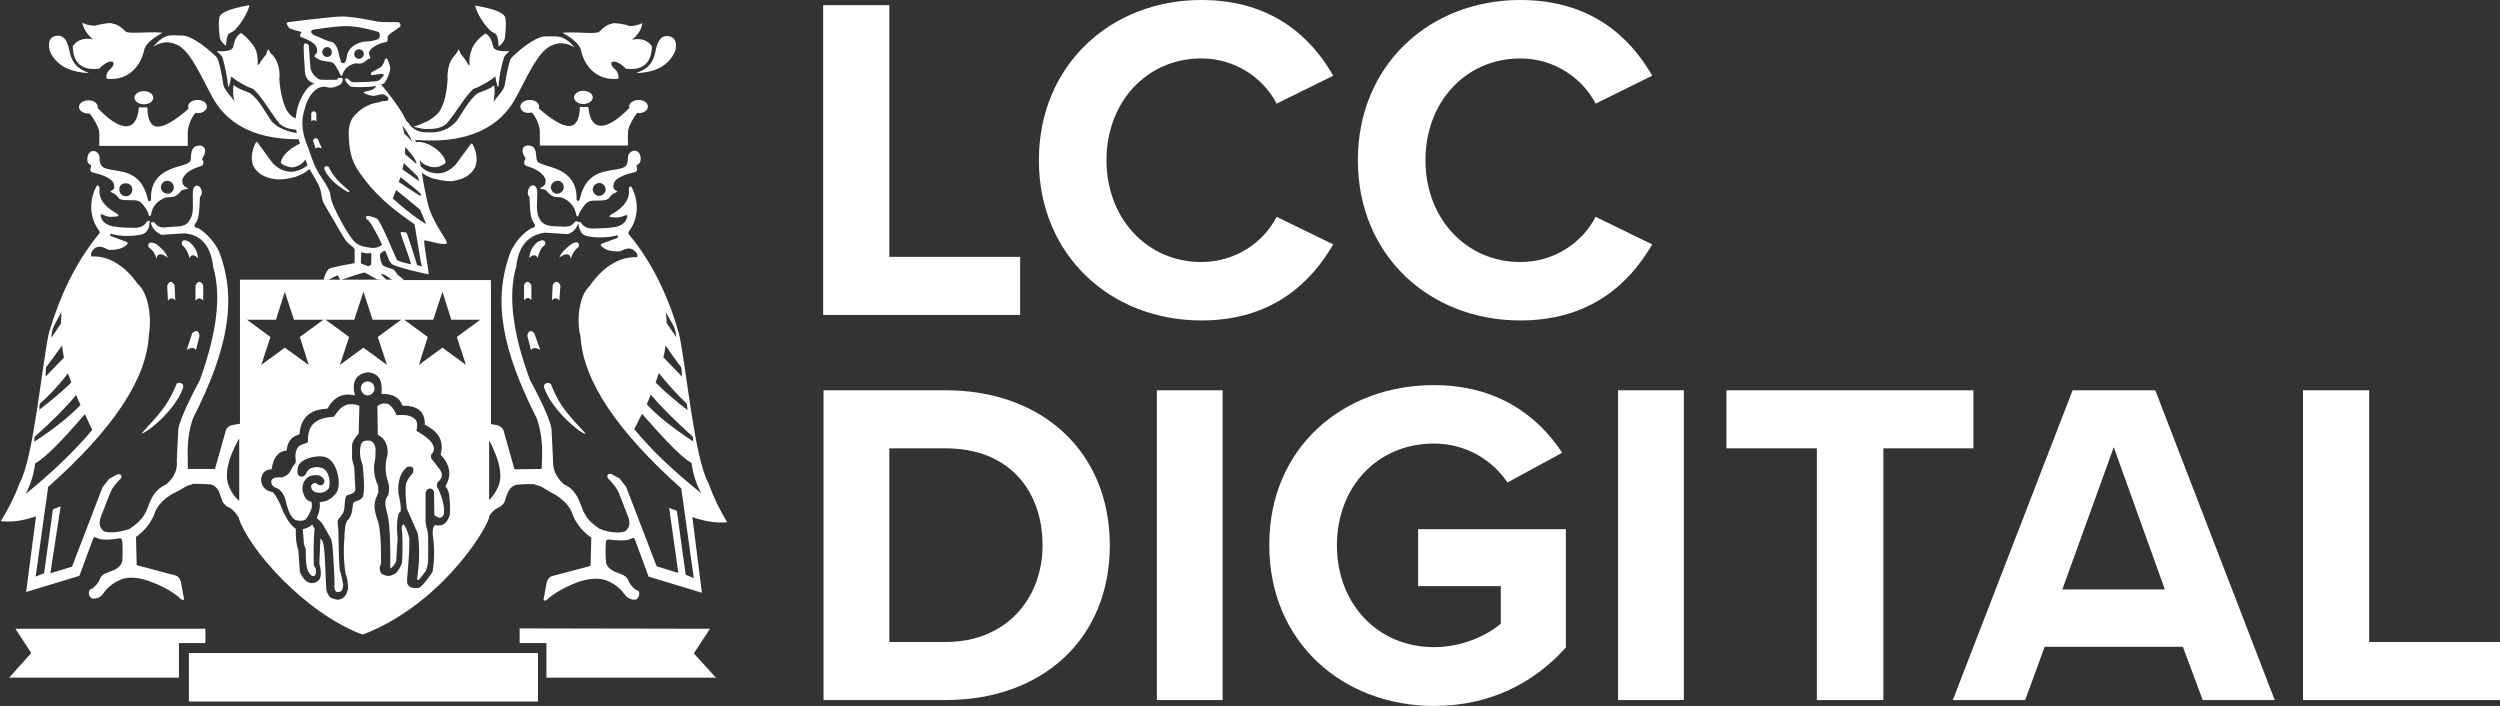 <?xml version="1.0" encoding="utf-8"?>
<!-- Generator: Adobe Illustrator 21.0.2, SVG Export Plug-In . SVG Version: 6.00 Build 0)  -->
<svg version="1.1" id="Layer_1" xmlns="http://www.w3.org/2000/svg" xmlns:xlink="http://www.w3.org/1999/xlink" x="0px" y="0px"
	 viewBox="0 0 680.3 192.1" style="enable-background:new 0 0 680.3 192.1;" xml:space="preserve">
<rect x="0" y="0" width="680.3" height="192.1" fill="#333333" stroke="none"/>
<style type="text/css">
	.st0{fill:#FFFFFF;}
</style>
<g>
	<g>
		<path class="st0" d="M224.1,1.4H242v68.5h35.6v15.8h-53.6V1.4z"/>
		<path class="st0" d="M282.7,43.6c0-25.9,19.6-43.6,44.2-43.6c19.2,0,29.9,10.1,35.9,20.6l-15.4,7.6c-3.5-6.8-11.1-12.3-20.5-12.3
			c-14.7,0-25.8,11.7-25.8,27.7c0,15.9,11.1,27.7,25.8,27.7c9.3,0,16.9-5.3,20.5-12.3l15.4,7.5c-6.1,10.5-16.7,20.7-35.9,20.7
			C302.3,87.2,282.7,69.5,282.7,43.6z"/>
		<path class="st0" d="M369.5,43.6C369.5,17.7,389,0,413.7,0c19.2,0,29.9,10.1,35.9,20.6l-15.4,7.6c-3.5-6.8-11.1-12.3-20.5-12.3
			c-14.7,0-25.8,11.7-25.8,27.7c0,15.9,11.1,27.7,25.8,27.7c9.3,0,16.9-5.3,20.5-12.3l15.4,7.5c-6.1,10.5-16.7,20.7-35.9,20.7
			C389,87.2,369.5,69.5,369.5,43.6z"/>
		<path class="st0" d="M224.1,106.2h33.2c26.4,0,44.7,16.8,44.7,42.2c0,25.4-18.3,42.1-44.7,42.1h-33.2V106.2z M257.3,174.7
			c16.7,0,26.4-12,26.4-26.3c0-14.9-9.1-26.4-26.4-26.4H242v52.7H257.3z"/>
		<path class="st0" d="M314.8,106.2h17.9v84.3h-17.9V106.2z"/>
		<path class="st0" d="M390.2,104.8c17.4,0,28.4,8.5,34.9,18.4l-14.9,8.1c-3.9-5.9-11.1-10.6-20-10.6c-15.3,0-26.4,11.7-26.4,27.7
			c0,15.9,11.1,27.7,26.4,27.7c7.7,0,14.5-3.2,18.2-6.4v-10.2h-22.5V144h40.2v32.2c-8.6,9.6-20.6,15.9-35.9,15.9
			c-24.6,0-44.8-17.2-44.8-43.7C345.3,121.8,365.5,104.8,390.2,104.8z"/>
		<path class="st0" d="M440.3,106.2h17.9v84.3h-17.9V106.2z"/>
		<path class="st0" d="M494.4,122h-24.6v-15.8H537V122h-24.5v68.5h-18.1V122z"/>
		<path class="st0" d="M594,176h-37.6l-5.3,14.5h-19.7l32.6-84.3h22.5l32.5,84.3h-19.6L594,176z M561.2,160.4h27.9l-13.9-38.7
			L561.2,160.4z"/>
		<path class="st0" d="M626.8,106.2h17.9v68.5h35.6v15.8h-53.6V106.2z"/>
	</g>
	<path class="st0" d="M193.2,171.1l-4.4,6.7l6,6.6h-46.1v-9.4h-7.3v-4L193.2,171.1L193.2,171.1z M51.4,177.7h95v13.2h-95V177.7z
		 M4.2,171.1h51.7v3.9h-7.2v9.4H2.5l6-6.7L4.2,171.1z M51.2,29c0-1,1.1-1.8,2.6-1.8c1.4,0,2.5,0.8,2.5,1.8c0,1-1.1,1.8-2.5,1.8
		l-0.6-0.1c-1.9,2.2-2.1,5-2.1,5v4H27c0,0,0.1-2.8,0-3.8c-0.1-1.2-1.6-3.9-2.6-5h-0.3c-1.5,0-2.6-0.8-2.6-1.8c0-1,1.1-1.8,2.6-1.8
		c1.4,0,2.5,0.8,2.5,1.8l0,0.3c5.9,6.3,10.6,7,11.2-0.2h2.3c0.1,7,3.7,6.9,11.2,0.4C51.2,29.4,51.2,29.2,51.2,29z M36.6,26.6
		c0-1,1.1-1.8,2.5-1.8c1.5,0,2.6,0.8,2.6,1.8c0,1-1.1,1.8-2.6,1.8C37.7,28.3,36.6,27.6,36.6,26.6z M27.1,42.8c0,0.2-0.2,2.2,1.3,2.9
		c3.5,1.4,9.9-0.3,11.9,8.8c0.1,0.3,0.6,0.4,0.8-0.1c-0.3-5.3,2.8-7.9,7.8-9.2c1.4-0.4,2.7-0.8,3-1.6c0.2-0.9-0.4-4,2.5-4
		c0.4,0,1.3,0.3,1.4,1.2c0.2,1.6-1.1,2.1-0.7,2.7c0.5,0.6,0.1,1.3,0.1,1.3c-0.4,0.6-0.7,0.3-2.4,1.1c-1.9,0.8-2.8,2-3.1,2.7
		c-0.2,0.6-0.1,0.5,0,1.3c0.1,0.9,1.9,1.4,1.4,1.5c-0.5,0.1-1.5,0.2-1.8,0.5c-0.3,0.4-1.2,1.6-2.5,1.7c-1.3,0.2-1.3-0.1-2.3,0.4
		c-2.6,1.2-3.1,3.1-3.3,3.9c-0.1,0.8-0.3,1-0.6,0.8c-0.3-0.3-0.1-0.7-0.7-1.6c-0.7-0.9-1.3-2.5-3.2-2.6c-1.3-0.1-3.8,0.2-4.4-0.6
		c-1.1-1.6-2.2-1.4-2.2-1.8c0-0.3,1.2-0.4,1-1.4c-0.1-1.1-0.6-1.8-2.5-2.7c-1.9-0.9-3.5-0.9-3.8-1.3c-0.3-0.5-0.3-0.6-0.1-1.1
		c0.2-0.9,0.1-0.5-0.6-1.1c-0.7-0.7-0.4-3.5,1.4-3.4C26.5,41.1,27.1,42.3,27.1,42.8z M32.5,51.8c0.1,1,1,1.7,2,1.6
		c0.9-0.1,1.6-1,1.5-2c-0.1-1-0.9-1.6-2-1.5C33,49.9,32.3,50.8,32.5,51.8z M43.8,51.1c0.1,1,1,1.7,2,1.6c0.9-0.1,1.6-1,1.5-1.9
		c-0.1-1-1-1.7-2-1.6C44.4,49.3,43.7,50.2,43.8,51.1z M54.3,91.4l-1,3.9c-0.4-1-1.6-0.6-2.5-0.1l1.5-4.5
		C53.3,89.7,54.1,89.9,54.3,91.4z M49.7,105.8c-1.4,4-5.6,8.5-9.3,11.2c-3.6,2.3-0.6-0.3-0.6-0.5c4.9-5.2,6.3-7.4,8.3-12.1
		C48.9,103.7,50.4,104.5,49.7,105.8z M55.3,77.7v4.1c-0.7-0.8-1.4-0.8-2.1,0v-4.1C53.8,76.4,54.7,76.3,55.3,77.7z M51.6,65.9
		c1.8,1.6,2.1,2.9,2.3,4.4c-0.1-0.2-1.6-1.7-2.3-0.1c-0.4-1.4-0.9-2.5-1.9-3.4C49.3,66.7,49.1,64.4,51.6,65.9z M47.5,77.6l0.2,4.1
		c-0.7-0.7-1.4-0.7-2,0.1l-0.2-4C45.9,76.5,46.8,76.3,47.5,77.6z M42.5,66.4c1.9,1.5,2.6,2.3,3.2,3.8c-0.1-0.2-2.8-2.3-3.1,0.2
		c-0.4-1.4-1-2.3-2-3C40.2,67.4,39.9,65.1,42.5,66.4z M141.6,29c0-1,1.1-1.8,2.6-1.8c1.4,0,2.5,0.8,2.5,1.8c0,0.2,0,0.3-0.1,0.5
		c7.4,6.4,11,6.5,11.2-0.4h2.3c0.6,7.2,5.3,6.4,11.2,0.2l-0.1-0.3c0-1,1.2-1.8,2.6-1.8c1.4,0,2.5,0.8,2.5,1.8c0,1-1.1,1.8-2.5,1.8
		l-0.4-0.1c-0.9,1.1-2.5,3.8-2.5,5.1c-0.1,1,0,3.8,0,3.8h-24v-4c0,0-0.2-2.8-2.2-5l-0.6,0.1C142.7,30.9,141.6,30,141.6,29z
		 M156.2,26.5c0-0.9,1.1-1.8,2.5-1.8c1.4,0,2.6,0.8,2.6,1.8c0,1-1.2,1.8-2.6,1.8C157.4,28.3,156.2,27.5,156.2,26.5z M170.9,42.8
		c-0.1-0.5,0.5-1.7,1.7-1.8c1.8-0.1,2.1,2.7,1.4,3.4c-0.7,0.7-0.9,0.3-0.7,1.1c0.1,0.5,0.1,0.6-0.1,1.1c-0.2,0.4-2,0.4-3.8,1.3
		c-1.9,0.8-2.4,1.6-2.5,2.7c-0.1,1.2,1.1,1.2,1,1.5c0,0.4-1.1,0.2-2.2,1.8c-0.6,0.9-3.2,0.6-4.4,0.7c-1.9,0.1-2.5,1.7-3.2,2.6
		c-0.7,0.9-0.4,1.3-0.8,1.6c-0.3,0.2-0.4,0.1-0.6-0.8c-0.2-0.8-0.7-2.7-3.2-4c-0.9-0.4-1-0.3-2.3-0.4c-1.3-0.2-2.2-1.3-2.5-1.7
		c-0.3-0.4-1.2-0.4-1.7-0.6c-0.5-0.1,1.3-0.5,1.4-1.5c0.1-0.8,0.2-0.6-0.1-1.3c-0.3-0.7-1.1-1.7-3-2.6c-1.8-0.8-2-0.5-2.5-1.1
		c-0.1-0.1-0.4-0.7,0.1-1.4c0.5-0.6-0.8-0.9-0.7-2.6c0.1-1,1-1.2,1.4-1.2c2.8-0.1,2.1,3.1,2.5,4c0.2,0.8,1.6,1.1,3,1.6
		c4.9,1.3,8,3.8,7.8,9.2c0.3,0.4,0.6,0.3,0.8,0c2-9.1,8.5-7.4,11.9-8.8C171.1,45.1,170.8,43,170.9,42.8z M153.4,51.1
		c0.1-0.9-0.5-1.8-1.5-1.9c-0.9-0.1-1.8,0.6-2,1.5c-0.1,1,0.6,1.9,1.5,2C152.4,52.8,153.3,52.1,153.4,51.1z M164.8,51.8
		c0.1-1-0.6-1.9-1.5-2c-1-0.1-1.8,0.6-2,1.5c-0.1,1,0.6,1.8,1.5,2C163.8,53.4,164.6,52.7,164.8,51.8z M143.5,91.4
		c0.2-1.5,1.1-1.7,1.9-0.7l1.6,4.5c-0.8-0.4-2-0.9-2.5,0.1L143.5,91.4z M148.2,105.8c-0.7-1.3,0.8-2.1,1.7-1.3
		c1.9,4.7,3.3,6.9,8.2,12.1c0.1,0.2,3,2.9-0.6,0.5C153.8,114.3,149.6,109.8,148.2,105.8z M142.6,77.6c0.6-1.3,1.4-1.2,2,0.1v4
		c-0.6-0.8-1.3-0.8-2,0V77.6z M146.2,65.9c2.5-1.5,2.4,0.8,1.9,0.9c-1,0.8-1.4,1.9-1.8,3.4c-0.7-1.6-2.2-0.1-2.3,0
		C144.2,68.8,144.5,67.4,146.2,65.9z M150.4,77.6c0.7-1.3,1.6-1.1,2.1,0.1l-0.3,4.1c-0.6-0.8-1.3-0.8-2-0.1L150.4,77.6z M155.5,66.4
		c2.5-1.4,2.2,0.9,1.8,0.9c-1,0.8-1.5,1.7-2,3.1c-0.3-2.5-3-0.4-3.1-0.3C152.8,68.7,153.6,67.9,155.5,66.4z M129.3,1.5
		c7,1.2,7.7,2.5,8.1,3c0.4,1.4,0.3,2.9,0,5.8c0,0.9-1.7,2.5-1.7,2.3c-0.3-4.2-0.8-3-2.3-4.3C131.3,6.2,129.7,3.4,129.3,1.5z
		 M182.6,10c2.1,0.9,1.2,4.1,0.9,4.4c-1.6,3.2-4.7,5.3-10.4,5.5c1.7-0.8,4.2-1.3,5.2-5.6C178.9,10.9,180.1,9.2,182.6,10z M67.9,1.4
		c-0.4,1.8-2,4.7-4,6.8c-1.6,1.3-2.1,0.1-2.4,4.2c0,0.2-1.7-1.3-1.7-2.3c-0.3-2.8-0.4-4.4,0-5.7C60.2,3.9,60.9,2.6,67.9,1.4z
		 M14.7,9.9c2.5-0.8,3.7,1,4.3,4.4c1,4.2,3.5,4.7,5.2,5.6c-5.6-0.3-8.8-2.3-10.4-5.5C13.5,13.8,12.5,10.8,14.7,9.9z M132.1,9.1
		c1.1,0.6,1.7,1.7,2.1,3.6c0.2,0.9,1.6,1.4,4.4,1.2c-0.6,0.7-1.2,1.1-1.4,1.6c-0.8,2.4-1.3,5.1-1.6,8.2c-0.4,0.1-0.8-2.9-0.8-2.9
		c-1.3,1.1-2.9,2-4.7,2.9l-1.3,0.5c-2.3,2.1-4.3,5.9-7.3,9.5c-1.7,1.4-3.7,1.4-5.7,1.4c-0.4,0.1-3.3-0.6-3.3-0.6
		c0.1,0.1,3.8-1.5,3.8-1.5c0.9-0.6,2.4-1.3,3.5-3c1.1-2,1.8-4.7,2-8.5c0,0-0.4-4.2,2.1-6.6c0.3-0.4,0.6-0.8,0.9-1.5
		c0.4,0.6,0.4,0.9,0.6,1.3c0.8,1,1.3,1.5,1.9,2.7c0.1,0.2,0.3,0.2,0.5,0.5c-0.1-1.5-0.1-2.8,0.4-3.9C128.7,11.8,131,9.8,132.1,9.1z
		 M172,10.8c2.5-0.5,4.3,0.2,5.4,1.8c-0.1,1.1,0.1,7-7.1,6.1c-1.2-1.3-2.8-2.2-3.7-1.9c-0.6,0.7,0,1.4,1.1,2.4
		c0.7,0.9,0.6,1.6,0.6,2.2c-5,0.7-9.2-2.5-10.3-8.1c-0.7-1.8-2.8-3.1-4.9-4.4c4.4-0.3,9.2,0.5,10-0.3c1.6-1.6,2.3-1.9,3.8-2.3
		c0.6,0,3.2,0.2,4.4,0.8c1.2,0,2.5-0.3,3.5-0.8C174.6,7.9,173.7,9.4,172,10.8z M25.3,10.7c-1.7-1.4-2.6-3-2.9-4.5
		C23.4,6.7,24.7,7,25.9,7c1.2-0.4,3.7-0.8,4.3-0.7c1.5,0.3,2.4,0.7,3.9,2.2c0.9,0.9,5.7,0,10.1,0.4c-2.2,1.3-4.2,2.6-4.9,4.4
		c-1.1,5.6-5.3,8.8-10.3,8.1c-0.1-0.6-0.1-1.3,0.6-2.2c1.1-1,1.6-1.7,1.1-2.4c-1-0.3-2.5,0.6-3.7,1.9c-7.3,0.9-7.1-5-7.2-6.1
		C20.9,10.9,22.8,10.2,25.3,10.7z M88.3,46.1c-0.3-0.8,0.5-1.1,1.1-0.7c1.3,2.5,2.3,3.7,5.6,6.5c0.1,0.1,0.1,0.6-0.4,0.3
		C92,50.8,89.2,48.4,88.3,46.1z M85.2,38.3c0.2-0.8,0.8-0.9,1.3-0.4l1.1,2.5c-0.6-0.3-1.4-0.5-1.7,0.1L85.2,38.3z M84.7,30.8
		c0.4-0.7,1-0.7,1.4,0.1V33c-0.5-0.4-0.9-0.4-1.4,0V30.8z M98.2,105.7c0-1.1,0.8-1.9,1.8-1.9c1.1,0,1.9,0.8,1.9,1.9
		c0,1-0.8,1.9-1.9,1.9C99.1,107.6,98.2,106.7,98.2,105.7z M97.6,118c-0.9,0.9-1.6,2-1.8,3.1l0,3.8l0.6,2.3l0.3,6
		c-0.2,1.4-2.2,1.3-2.5,1.8c-0.5,0.9-0.3,2.8-0.6,3.9c-0.4,1.4-1.5,2.2-1.6,2.5c-0.3,0.4,0,2,0,2c0.2,0.8,0.1,11.6,0.6,12.2
		c0.4,1.3,0.6,2.5,0.8,3.6c-0.1,1.3-0.5,1.9-1.3,1.9c-0.6,0.1-1-0.3-1.1-1.2c0.1-2.3-0.1-5.5-0.4-9.7c-0.1-1.3-0.2-2.5-0.5-3.5
		l-2.3-4.1c-0.3-0.4-0.8-1-1.6-1.6l0.6-1.7c0.2-0.8,0.3-1.7,0.2-2.7c1.6,0,3-0.7,4-1.9c2.3-1.8,1-8.3-1.6-9.9
		c-1.2-0.8-2.7-0.7-4.5-0.4c-2.1,0.6-3.7,1.3-3.9,3.2c-0.2,1.6,0.2,2.1,1.3,2.1c1.1-0.3,0.9-1.2,1.8-2c1.2-0.8,2.8-0.7,3.9-0.2
		c1.8,1.1,2,4.4,1.4,5.5c-1,1.1-2.1,1.3-3.7,0.9c-0.5-0.2-1.4-1.1-0.9-2c0.7-0.6,1.1-0.5,1.5-0.2c0.6,0.5,1.3,0.5,1.8-0.1
		c0.4-0.7,0.1-1.4-0.8-2c-0.6-0.4-1.6-0.4-2.9-0.1c-1.6,0.8-2.2,2.3-2.1,3.7c0.3,1.7,1,3.2,2.4,3.3c0.2,0.6,0.2,1.2,0.1,1.8
		c-0.5,1.4-1.1,2.4-1.7,3.1c-0.7,0.4-1.6,0.4-2.7,0.1c-1.1-0.6-2-2.3-2.6-5c-0.4-1.8-1.2-3-2.3-3.6c-1-0.3-1.6-0.8-1.7-1.7
		c0-1.2,1.2-1.4,3-1.3c1.6-0.6,2-1.1,2.8-2.8c0.1-0.1,0.7-1,0.8-1.1c0.2-0.5,0-1.1,0-1.6l0-0.8c0.4-2.8,1.9-2.5,3.1-3.1
		c0.1-0.1,0.3-0.2,0.3-0.5c-0.1-4.4,2.1-6.3,7.1-6.6c1.8-3,3.7-4.1,6.9-3L97.6,118L97.6,118z M82.4,144c1-0.2,1.9-0.6,2.6-1.3
		c0.1,0.4,0.3,0.8,0.6,1c-0.3,3.2-0.3,6.6-0.2,10.2l0.5,0.7c0.1,1.3,0.1,1.5-0.2,2c-0.4,0.3-0.9,0.1-1.1-0.1
		c-0.7-0.8-0.9-1.3-1.1-2.1c-0.3-1.4-0.3-3.2-0.3-5.2c-0.2-0.2-0.4-0.7-0.5-1.3L82.4,144z M102.7,110.5c0.8-0.7,1.9-0.9,3.1-0.5
		c1,0.8,1.6,1.7,2.1,3c2.7-0.3,4.5,0.2,5.4,1.5c0.3,0.8,0.3,1.7,0,2.7c2.2,1.3,3.6,2.4,4.2,3.3c0.8,1.2,0.8,2.3-0.1,3.1
		c-0.2,0.6-0.2,0.9,0,1.2l2.1,2.7c1.1,1.4,1,2.6-0.4,3.7c-0.3,0.8-0.3,1.3,0.1,1.7c1.3,2.8,1.8,5.1,1.6,7c-0.5,1.2-1.3,1.3-2.6,0.3
		l-0.1-6.4c-0.6-1.5-2.3-0.9-2.3,0.6v7.4c0,1,0.4,2.1,0.6,3c0.2,0.6,0.1,7.8,0.1,7.8c-0.1,1.3-0.4,2.4-0.8,3l-1.7,2.2
		c-0.3,0.1-0.4,0-0.5-0.3c0.7-4.7,0.7-8.8,0.2-12.3l-3-6.8c-0.3-2.7-0.5-5-0.2-6.9c0.6-1.3,1.3-2.2,1.8-2.7c0.5-1.5,0-2-1.4-1.8
		c-1.9,1.4-2.7,3.8-2.5,7.2c0.6,2.5,0.8,4.2,0.6,5c-0.4,0.3-0.6,0.7-0.7,1.3c-0.4,2-0.3,3.9-0.1,5.9l-0.4,6.4
		c-0.5,0.9-1,1.6-1.6,1.9c0.1-7.6-0.2-12.2-0.7-14.5c-0.6-2.2-1.1-4,0.1-5.4c0.5-1.6,0.2-2.9,0.2-2.9l-0.7-2.6
		c-0.3-1.8-0.2-3.7,0.4-5.8c0.1-2.5-0.8-4.2-2.7-5.2L102.7,110.5L102.7,110.5z M181.2,85c0.1,1,0.2,2,0.2,2.9l2.6,3.8
		c-0.1-0.4,0-2-1.1-3.7C182.4,87.1,181.8,86.1,181.2,85z M181.1,94c-0.1,1.1-0.3,2.2-0.6,3.2l5.1,5.3l-0.2-2.5
		C184,98.2,182.8,96.4,181.1,94z M179.3,101.5l-0.9,2.6c2.7,2.7,5.6,5.1,8.7,7.5l-0.2-1.7C183.5,106.6,181.1,103.8,179.3,101.5z
		 M177.1,107.4L176,110c2.6,2.9,6.8,6.3,12.6,10.1c0-0.3,0-0.9-0.1-1.3C183.6,114.4,179.8,110.6,177.1,107.4z M174.7,112.6l-2.1,4.2
		c4.7,5.7,10.8,11.5,18.2,17.4c-1.5-2.8-2.3-5.6-2.6-8.2C185.5,124.5,181.1,119.9,174.7,112.6z M160.4,77.9c3.2-4.7,7.8-8.2,13-7.9
		c0.2-0.8-0.2-1.4-1.2-2.1c-1.1-0.5-1.8-0.3-3.5,0.5c-2.5,0.1-4.2-0.4-5.2-1.6c-0.1-0.3,0-0.4,0.3-0.5l4.3-1.6V64
		c-2.6,0.7-5.3,0.8-8.1,0.3c-1.5-0.2-2.3-1.3-2.6-3.3c-0.3-0.7,0.3-0.8,0.7-0.4c0.7,1.1,1.8,1.6,3.2,1.6c3.9-0.1,6.1-0.3,6.8-0.6
		c1.5-0.5,2.4-1.4,2.6-2.7c0.1-0.4-0.1-0.4-0.5-0.3c-2,0.8-2.5,0.6-3.8,0.5c-0.8,0-0.7-0.4,0.2-0.9c3.4-1.9,4.9-4.2,4.5-6.9
		c0.2-0.5,0.4-0.7,0.7-0.5c2.2,4,1.9,8.7-0.6,12.1c-0.2,0.2-0.2,0.4-0.2,0.7l0.4,0.5c6.3,7.7,10.5,16.7,13.4,26.8
		c2,9.4,4.2,33.9,8,40.6c1.4,3.9,3.1,7.4,5.1,10.6c-3.5,0.4-7.3-0.6-9.5-1.4l2.6,20.6l-14.5-4.4l-3.7-10c-0.2-0.5-0.5-0.7-1.1-0.3
		c-1.3,0.8-5,0.3-5.3,0.3c-1-0.2-1.3-0.1-1.5,0.4c-0.1,0.9-0.2,2.8,0,5.6c0.1,1,0.8,1.8,2,2.5l2,0.8c0.9,0.3,1.6,0.8,2,1.5
		c0.3,1,1,1.9,2.1,2.8c0.6,0.2,1.1,0.3,0.9,1.4c-0.1,0.9-0.8,1.4-1.4,1.3c-1.1-0.1-1.9-0.6-2.5-1.4c-1.1-1.6-2.6-2.8-4.4-3.6
		c-1.8-0.9-4.5-1-7.8,0c-3.8,1.4-7.1,3.2-9.1,5.1c-0.4,0.2-0.6,0.2-0.8-0.1l0.9-4.9c0.3-0.7,0.7-1.3,1.3-1.5l10.6-2.8l0.2-7.7
		c-2.3-1.6-3.9-3.6-5-6c-1.1-4.2-6-6.3-6-6.3c-1.9-1.1-2.8-1.9-4.1-2l-0.2-0.2c-0.9-0.1-2.7-0.1-5,0.1c-1,0.2-1.8,0.9-2.4,2.1
		l-0.7,1.9c-0.2,1-0.5,1.2-1.4,2c-1,0.4-2,1.1-2.7,2.1l-0.3,0.5v0.4c-1.5,4.6-13.9,23.9-34.4,31.8c-15.9-5.9-31-23.4-33.7-31.6v-0.3
		c-0.3-0.2-0.5-0.5-0.6-0.8c-0.8-1.1-1.6-1.8-2.7-2.2c-0.9-0.8-1.1-1.1-1.4-2l-0.7-2c-0.6-1.2-1.4-1.8-2.4-2c-2.3-0.1-4.1-0.2-5-0.1
		l-0.1,0.2c-1.3,0.1-2.2,1-4.2,2c0,0-4.9,2.1-6,6.3c-1.1,2.4-2.7,4.4-4.9,5.9l0.2,7.7l10.6,2.8c0.6,0.2,1.1,0.7,1.4,1.6l0.9,4.9
		c-0.2,0.2-0.4,0.2-0.8,0c-2-2-5.2-3.7-9.1-5.1c-3.3-1.1-6-1-7.7-0.1c-1.8,0.8-3.3,2-4.4,3.6c-0.6,0.9-1.4,1.3-2.5,1.4
		c-0.6,0.1-1.3-0.4-1.4-1.3c-0.1-1.2,0.4-1.2,1-1.5c1-0.8,1.7-1.7,2.1-2.8c0.3-0.7,1-1.2,2-1.5l2-0.8c1.1-0.6,1.8-1.4,2-2.4
		c0.1-2.9,0.1-4.7-0.1-5.6c-0.1-0.6-0.4-0.6-1.5-0.4c-0.2,0.1-4,0.6-5.3-0.2c-0.6-0.4-0.9-0.2-1.1,0.3l-3.7,10l-14.5,4.4l2.7-20.6
		c-2.3,0.8-6,1.8-9.6,1.3c2-3.1,3.8-6.7,5.2-10.5c3.7-6.7,5.9-31.2,7.9-40.7c3-10.1,7.2-19,13.5-26.8l0.3-0.4
		c0.1-0.2-0.1-0.5-0.2-0.7c-2.5-3.4-2.8-8.1-0.6-12.1c0.3-0.3,0.5-0.1,0.8,0.5c-0.4,2.7,1.1,5,4.5,6.9c0.8,0.5,0.9,0.9,0.1,0.9
		c-1.3,0.1-1.8,0.4-3.8-0.5c-0.4-0.2-0.6-0.1-0.5,0.3c0.2,1.3,1.1,2.2,2.6,2.7c0.7,0.3,3,0.6,6.8,0.6c1.4,0,2.5-0.6,3.2-1.7
		c0.4-0.4,1-0.2,0.7,0.4c-0.2,2-1.1,3-2.6,3.2c-2.8,0.5-5.6,0.4-8.1-0.3v0.6l4.4,1.6c0.3,0.1,0.4,0.3,0.3,0.6
		c-1,1.1-2.7,1.7-5.2,1.6c-1.7-0.9-2.4-1.1-3.5-0.6c-1.1,0.8-1.4,1.6-1.1,2.4c4.9-0.3,9.4,2.9,12.6,7.5c2.7,2.2,3.9,8.7,3,14
		c-0.6,11.8-9.7,25.5-27.4,41.2l-3.4,24.4l2.3-0.9l2.4-17.4l2.1-0.8L13.7,156l5.9-1.8l8.3-21.6l1.8-2.3l2.2-1.2c1-0.3,1.4,0.4,1,1.1
		c-1.5,1.4-2.5,2.8-2.9,3.9l-2.5,6.4c-0.6,1.5-0.5,2.7,0.3,3.6c0.6,1.1,4.2,1,7.5-0.2c4-2.7,4.4-4.5,5.4-7.1c1-2.4,2.4-4.1,4.4-4.9
		c3.6-3,3-5.9,3-6.5l0.4-8.4c0.1-1.3,1.3-5,5.9-13.6C59,90.6,60.3,80.4,58,72.6c-0.6-5.6-3.2-8.7-7.8-9.1l-6.3,0.4
		c-1.2-0.6-2-1.3-2.5-2.3c-0.5-1-0.4-1.3,0.6-1.1c0.6,0.9,1.4,1.4,2.5,1.4l4.2-0.3c1.3-0.1,2.3-0.6,2.9-1.7c1.4-2,0.7-4.9,0.9-8
		c0.2-1.6,1.6-1.9,2.2-0.5c0.4,0.9,0.3,1.6-0.3,2.2c-0.1,3.3-0.2,5.5-1,6.9c-0.8,0.9-0.6,1.5,0.6,1.6c2.3,1.5,4.2,3.5,5.6,6.3
		c5,13.1,2.5,26.5-7.1,45.5c-1.1,3.1-1.6,6.8-1.4,11.1l0,2.6h7.4l3-10.6c0.3-0.7,0.8-1.1,1.6-1.3l2.2-0.4V76.1h22.9
		c-0.3-0.2,0.8-2.7,1.4-3c0.6-0.4,6.9-1.5,6.9-1.5v-3.7c0-0.5-1.5-1.4-2.1-2.1c-0.6-0.6-1.3-2-2-3.1c-0.7-1.1-1.5-2.7-1.8-3.1
		c-0.3-0.4-2-3.5-2.5-4.3c-0.5-0.9-0.6-2.5-0.9-3.7c-0.3-1.1-2.1-4.2-3-5.6c-1.3,1.1-1.8,1.3-3.7,2.1c-1.8,0.5-3.5,0.8-5.2,0.7
		c-3.2-0.3-5.3-1.6-6.4-3.7c-0.7-2-0.4-4.1,0.7-6.3c0.2-0.3,0.3-0.3,0.5,0l4.1,5.6c1.8,1.8,3.6,2.5,5.8,2.3c2.1-0.5,2.5-0.9,3.7-1.7
		l-0.6-1.6c-0.6,0.9-1.3,1.5-2.2,1.8c-0.8,0.4-1.6,0.4-2.4,0.2c-1-0.3-1.8-0.7-2.1-1.1c0.4-2.7,4.1-4.7,4.6-4.9c0,0,0.3-0.2,0.6-0.3
		l-0.3-1.2c-3.7-0.1-17,0.2-23.4-11.3c-3-5.4-5.6-11.8-9.1-14.1c-2.6-1.4-4.6-1.3-7.1,0.2c1.4-1.6,2.6-2.6,4.1-3c1.3-0.2,3,0,4.4,0
		c3.9,0.9,9,6.1,8.8,5.9c0.6,0.9,1.3,4.2,1.8,7.6c0.4,1.5,2.3,3.2,3,4.4c-0.4-1.6-0.5-3.2-0.2-4.5c1.4,1.2,2.3,1.3,4.4,2.2
		c2.6,1.9,4,5,6,7.8c1.5,1.7,4.4,2.8,6.8,3.1l-0.1-0.3l-0.1-0.6c-1.3-0.1-3.1-0.4-4.5-1.6c-2.9-3.7-4.9-7.5-7.2-9.5l-1.3-0.5
		c-1.8-0.9-3.4-1.8-4.7-2.9c0,0-0.4,2.9-0.8,2.9c-0.3-3.1-0.9-5.8-1.6-8.2c-0.3-0.6-0.9-0.9-1.5-1.6c2.8,0.2,4.2-0.2,4.5-1.2
		c0.3-1.9,0.9-3,2.1-3.7c1.2,0.8,3.3,2.8,4.1,4.8c0.4,1.2,0.5,2.5,0.4,4c0.1-0.3,0.4-0.3,0.5-0.4c0.6-1.2,1.1-1.6,1.9-2.7
		c0.1-0.4,0.1-0.8,0.5-1.3c0.4,0.7,0.6,1.1,1,1.4c2.5,2.5,2.1,6.7,2,6.7c0.3,3.7,1,6.5,2,8.5c1.1,1.6,1.5,1.8,2.5,2.2
		c0.3-4.9,3.2-8.8,4.5-9.2c0.3-0.1,0.6-0.4,0-0.5c-1-0.4-1.8-1.2-2-2.8c-0.1-1.1-0.5-7-0.3-7.6c0.2-0.6,1.2-0.1,1.3,0.2
		c0.1,0.3,0.3,4.5,0.5,6.2c0.3,1.7,1.8,2.8,2.4,3.1c0.6,0.2,3.6,0.1,4.5,0.1c0.8,0,0.2-0.2,0.6-0.4c0.5-0.2,0.8-0.2,1.1,0
		c0.3,0.1,0.1,0.9-0.1,1.3c-0.3,0.5-1.5,1-2.4,1.2c-0.9,0.2-1.8-0.2-2.5-0.2c-1.6,0.1-2.3,0.9-2.9,1.5c-1.3,1.4-2,3.1-2.7,6.1
		c-0.6,3,0.2,6,0.8,7.5c0.6,1.5,1.7,5.1,2.7,7.1c1,2,2.4,3.7,3,4.9c0.7,1.3,0.8,1.4,1.1,3.4c0.4,2.1,3.8,8.3,5.4,10.5
		c1.6,2.3,3.2,2.5,5.2,2.8c2,0.3,2.9-0.6,3.2-0.7c0.3-0.2-2.7-5.6-3.3-6.3c-0.5-0.7-0.9-0.8-0.9-0.8s-0.2-0.6,0-0.8
		c0.2-0.2,2,0.2,2.9,0.7c0.9,0.4,5.2,10.9,5.4,11.2c0.2,0.4,3.6,1.2,3.8,1.2c0.3-0.1-2.9-8.3-2.8-8.6c0.1-0.4,1.4,0,1.6,0
		c0.2,0,2.9,8.8,2.9,8.8l1.3,0.4c-0.5-1.8-1.9-11.4-2-11.5c-9.4-6.3-12.8-11-15-14.1c-2.4-3.3-2.8-6.7-2.9-10.2
		c-0.1-3.5,1.1-4.7,1.7-5.4l0.3-0.3c1.6-1.7,4-3,6.6-3.2c0-0.3,0.8-0.3,1.3-0.3c0.6,0,0.8-0.1,0.9-0.6c0.1-0.4-0.4-0.8-1.1-1.1
		c-0.6-0.4-1.2,0-2.3,0.2c-1.1,0.3-2.7-0.4-3.1-0.6c-0.4-0.2-0.3-0.4,0.2-0.5c1.4-0.3,2.4-0.4,3-1.5c-2.5,0.4-6.5,0.4-7,0.1
		c-0.4-0.2-1.2-1.1-1.4-1.6c-0.3-0.4,0.1-0.6,0.4-0.6c0.3,0,0.7,0.8,1.4,1c0.7,0.2,5.6-0.1,6.6-0.2c1-0.1,1.6-1.1,1.9-1.4
		c0.3-0.3,0-0.6-0.4-0.6c-0.4-0.1-1.8,0.3-2.4,0.3c-0.5,0-0.6,0-0.6-0.4c0-0.4,2-1.2,2.8-1.8c0.7-0.6,1-1.9,1-1.9s0.2-0.5,0.5-0.4
		c0.3,0.1,0.5,0.9,0.9,2c0.4,1.1-0.6,3.5-1.5,4.7c-0.2,0.1-0.5,0.3-0.9,0.4c0.4,0.4,3.4,4.1,4.9,6.4c0.6,0.9,1.3,2.1,2,3.5l0.6,0.6
		c0.9,1.5,2.6,2.6,5.1,2.5c3.5,0.3,6.2-1.1,7.8-2.9c2-2.7,3.4-5.9,6-7.8c2.1-0.8,3-1,4.4-2.1c0.2,1.3,0.1,2.9-0.2,4.5
		c0.8-1.2,2.6-2.9,3-4.3c0.6-3.4,1.2-6.7,1.8-7.6c-0.2,0.2,4.9-5.1,8.8-5.9c1.5,0,3.2-0.1,4.4,0.1c1.5,0.4,2.7,1.3,4.1,2.9
		c-2.5-1.4-4.6-1.6-7.1-0.1c-3.5,2.3-6.1,8.7-9.1,14.1c-6.5,11.7-20.2,11.4-24.4,11.3l-2.8-0.1l0.2,0.6c0.3-0.1,1.3-0.3,3.5,0.6
		c0.8,0.4,4.1,2.2,4.6,4.9c-0.4,0.5-1.1,0.9-2.1,1.2c-0.8,0.2-2,0.1-2.8-0.3c-0.8-0.2-1.6-0.7-2.2-1.6l0.3,1.8
		c1.1,0.9,1.5,1.4,3.7,1.8c2.2,0.3,3.9-0.4,5.8-2.3l4.1-5.6c0.2-0.2,0.4-0.2,0.5,0c1.2,2.3,1.4,4.4,0.7,6.3
		c-1.1,2.1-3.2,3.4-6.4,3.8c-1.8,0-3.4-0.3-5.3-0.8c-1.4-0.6-2.3-1-2.8-1.6c0.4,2.8,1,5.8,1.5,8c1.1,5.2,5.1,9.9,5.3,11.1
		c0.3,1.2-5.7-0.7-6.1-0.6c-0.4,0.2,1.4,9.2,1.1,9.2c-0.4,0.1-9-2-9.9-2.7c-0.9-0.6-1.5-3.3-1.9-3.6c-0.4-0.2-0.7,0.3-1.2,0.6
		c-0.5,0.4,0.1,2.9,0.6,3.3c0.5,0.5,2.5,0.9,3,1.2c0.5,0.4,0.8,1.3,1.2,1.5l1.5,1.2l-0.8,0.1h24.5v39.2l1.8,0.3
		c0.8,0.3,1.3,0.7,1.6,1.3l3,10.7l7.4-0.1l0.1-2.5c0.2-4.3-0.3-8-1.4-11.2c-9.6-19-12.1-32.3-7.1-45.5c1.4-2.8,3.2-4.9,5.6-6.3
		c1.1-0.2,1.3-0.8,0.5-1.7c-0.8-1.3-0.9-3.6-1-6.8c-0.6-0.6-0.6-1.4-0.2-2.3c0.6-1.4,2-1.1,2.3,0.5c0.1,3.2-0.6,6,0.8,8
		c0.6,1,1.6,1.5,2.9,1.7l4.1,0.2c1.1-0.1,1.9-0.5,2.5-1.4c0.9-0.3,1.1,0.1,0.6,1.1c-0.4,0.9-1.2,1.8-2.5,2.3l-6.3-0.4
		c-4.5,0.6-7.2,3.6-7.8,9.2c-2.3,7.8-1,18.1,3.7,30.8c4.6,8.6,5.8,12.2,5.9,13.6l0.4,8.3c0.1,0.6-0.5,3.5,3,6.6
		c1.9,0.8,3.4,2.5,4.3,4.9c1.1,2.7,1.4,4.6,5.4,7.2c3.2,1.3,6.9,1.3,7.4,0.2c0.8-0.8,0.9-2,0.3-3.6l-2.5-6.4c-0.5-1.2-1.5-2.5-3-4
		c-0.3-0.7,0-1.4,1-1.1l2.2,1.2l1.8,2.3l8.3,21.6l5.9,1.8l-2.5-17.7l2.1,0.8l2.4,17.4l2.2,0.9l-3.4-24.4
		c-17.6-15.7-26.7-29.4-27.4-41.2C156.7,86.6,157.8,80.2,160.4,77.9z M106.9,54c5,4.6,9.8,7.6,9,6.8c-0.1-0.2-1.3-3.1-1.5-3.6
		c-0.1-0.3-4.2-3.5-6.6-5.5L106.9,54z M108.5,49.5c2.3,1.5,5.6,3.8,6,3.8c0.2-0.1,0-0.3-0.1-0.6c-0.1-0.3-3.3-2.9-5.4-4.5
		L108.5,49.5z M109.5,46.1c1.7,1.1,4.2,3,4.4,3.1c0.3,0.1-0.1-0.6-0.1-0.9c0-0.3-2.5-2.5-3.9-3.9L109.5,46.1z M110.2,41.9l3.1,2.7
		c0,0,0-0.5-0.3-1.1c-0.2-0.5-1.8-2.5-2.7-3.5L110.2,41.9z M110.1,36.6c0.1-0.4,2,2,2,2s0.1,0.1-0.3-0.8c-0.5-1.1-1.3-2.4-2.3-3.6
		C109.7,35,109.9,35.8,110.1,36.6z M101,68.8c-1.3,0.4-2.7-0.2-2.7-0.2c0,0-0.1,2.5-0.1,2.9c0,0.4,1.6,0.7,1.8,0.9
		c0.3,0.2,1-0.4,1-0.4S101.1,70,101,68.8z M92.9,76.1h13.7c-0.4-0.2-2-1.7-2.8-1.5c-0.3,0.1,1.4,1.5,1.4,1.5s-2.3,0-2.6-0.1
		c-0.3-0.1-2.8-1.6-3.3-1.8C98.9,74,94.1,75.8,92.9,76.1z M89.4,76.1h3.2c-0.2-0.2-0.6-1-0.6-1.2C92,74.8,90,75.8,89.4,76.1z
		 M133.1,119.8v16.3c1-1,1.8-2.2,2.4-3.5c0.9-1.8,0.9-4.5-0.2-7.8C134.6,122.9,133.9,121.3,133.1,119.8z M65.1,136.3v-17
		c-0.9,1.6-1.8,3.4-2.5,5.4c-1.1,3.3-1.1,6.1-0.2,7.8C63,134.1,63.9,135.3,65.1,136.3z M96.6,107.6c-3.4-0.8-5.8,0.5-7.5,3.6
		c-4.8,0.2-7.3,2.5-7.6,7c-2.2,0.6-3.3,2-3.5,4.4c-2.3,0.2-3.6,1.9-4.1,5.1c-3.7,0-4,5.6,0.3,6.2c0.9,0.9,2,2.9,2.8,5.2
		c1,2.1,2.2,4,3.5,4.8c-0.1,2.6,0.2,4.5,0.7,5.9l0.4,5.8c0.6,1.4,1.6,3,3.2,3.1c2.5-0.2,3-2,2.1-5.4l0.3-6.8
		c0.4,0.4,0.8,1.1,0.9,2.1c0.4,2.7,0.4,6.8,0.7,12.1c1,2.5,1.6,2.1,3,2.5c1.6-0.1,2.5-1,2.9-3c0-1.6-0.2-3-0.7-4.2
		c-0.4-2.7-0.6-5.9-0.3-9.3c0.1-2.5,0.2-4.1,0.8-5c1.1-1.2,1.3-2.1,1.6-4.8c0.3-0.6,2-0.5,2.7-1.8c0.4-2,0.3-4.7-0.1-8.5
		c-0.7-1.8-0.9-3.4-0.6-5c0.1-1.2,0.8-1.8,2-1.7c1.1-0.1,1.8,0.6,2.1,2.1c0,1.5,0,2.7-0.3,4c-0.3,1.5-0.1,4,1,6.2
		c0.1,0.5-0.1,1.2,0.1,1.7c-0.3,1.1-1,1.6-1.1,3.9c0,1.3,0.7,3.4,0.7,3.4c0.8,1.6,1.1,5.7,1.1,12.2c-0.4,0.7-0.6,1.7,0.1,2.7
		c1.6,0.9,2.4,0.8,4-0.2c0.7-0.8,1.2-1.7,1.6-2.7c0.2-4.2,0.2-7.5-0.1-9.7c0.1-0.5,0.3-0.8,0.6-0.8c0.8,1.2,1.2,2.5,1.5,3.8
		c0,6.8-0.8,10.7-0.6,12.2c0.3,0.9,1.2,1.5,3.1,1.3c1.4-0.6,3.8-4.4,3.8-4.4c0.5-2.8,0.6-6.1,0.1-9.8c-0.1-0.8-0.1-1.2,0.1-2.1
		c0.2-0.6,0.2-0.8,0.7-0.8c1.8,0.4,3.1-0.5,3.8-2.8c0.1-1.1,0.1-2.8-0.1-4.8c-0.1-1.2-0.4-2.2-1.1-3c1.8-3,1.3-5.8-1.3-8.6
		c1-3.6-0.5-6.3-4.3-8.1c0.1-3.5-1.9-5.3-6.1-5.2c-0.7-2.2-2.6-3.3-5.7-3.2c0.3-3.2-0.3-5.5-3.6-5.9C99.6,101.4,95,101.7,96.6,107.6
		z M84,99.3l-2.4-7.6l6.4-4.7H80l-2.5-7.6l-2.4,7.6h-7.9l6.4,4.7l-2.5,7.6l6.4-4.7L84,99.3z M105.3,99.3l-2.5-7.6l6.4-4.7h-7.8
		l-2.5-7.6l-2.5,7.6h-7.8l6.4,4.7l-2.5,7.6l6.4-4.7L105.3,99.3z M126.8,99.3l-2.5-7.6l6.4-4.7h-7.9l-2.4-7.6l-2.5,7.6h-7.9l6.4,4.7
		l-2.4,7.6l6.4-4.7L126.8,99.3z M23.1,112.7c-6.3,7.3-10.7,11.8-13.5,13.4c-0.4,2.7-1.1,5.4-2.6,8.3c7.4-6,13.4-11.8,18.1-17.4
		L23.1,112.7z M20.7,107.5c-2.6,3.2-6.4,7-11.3,11.4c-0.1,0.3,0,0.9-0.1,1.3c5.8-3.7,9.9-7.2,12.6-10L20.7,107.5z M18.5,101.6
		c-1.8,2.3-4,5-7.7,8.3l-0.1,1.6c3-2.3,5.9-4.7,8.7-7.4L18.5,101.6z M16.9,94c-1.8,2.4-3,4.2-4.4,6l-0.1,2.5l5-5.2
		C17.2,96.2,17,95.1,16.9,94z M16.7,84.9c-0.6,1.1-1.2,2.2-1.7,3.2C14,89.8,14,91.4,14,91.9l2.6-3.9C16.6,86.9,16.7,85.9,16.7,84.9z
		 M96.4,14.7c0,0.8,0.6,1.3,1.3,1.3c0.7,0,1.3-0.6,1.3-1.3c0-0.8-0.6-1.3-1.3-1.3C97,13.4,96.4,14,96.4,14.7z M84.7,8.4
		c-0.1,0.4,0.1,0.7,0.4,0.9c0.3,0.3,0.9,0.5,1.7,0.8l2.3,1c0.7,0.3,1.3,0.1,1.9,0.8c0.6,0.6,0.8,1.3,1,1.9c0.2,0.6,0.2,1.2,0.5,2
		c0.3,0.8,0.1,1.1,0.5,1.3c0.4,0.2,0.7,0.1,0.9-0.2c0.3-0.3,0.4-1,0.5-1.6c0-0.5,0.3-1.3,0.9-2c0.6-0.8,2-1.6,3.3-1.9
		c1.3-0.2,1.8-0.1,2.8-0.3c1.2-0.3,1.7-0.4,1.9-1c0.1-0.6,0.2-1.3-0.6-1.5c-0.8-0.2-5.2-1.6-9.1-1.5C89.8,7.3,86.1,8,85.7,8
		C85,8,84.7,8.4,84.7,8.4z M87.7,14.2c0,0.7,0.6,1.3,1.3,1.3c0.8,0,1.3-0.6,1.3-1.3c0-0.8-0.6-1.4-1.3-1.4
		C88.4,12.8,87.7,13.4,87.7,14.2z M78.7,6c0,0,11.6-1.5,14.1-1.5c2.6-0.1,7.5,0.9,9.5,1.3c2.1,0.4,6.1,0.1,6.3,0.3
		c0.3,0.3,0.7,0.8,0.1,1.3c-0.6,0.5-3.2,2-3.2,2.6c0,0.6,0.1,1.1-0.3,1.4c-0.4,0.2-0.8,0-2.1,0.6c-1.3,0.6-2.1,1.2-2.4,1.7
		c-0.2,0.5-0.4,0.3-0.3,0.9c0.1,0.6,0.6,1,0.3,1.3c-0.2,0.3-0.4,0-0.7,0.3c-0.3,0.2-1.1,1.1-2.1,1.1c-1,0-1-0.2-1.8,0.1
		c-2,0.7-2.6,2.1-2.8,2.6c-0.2,0.6-0.3,0.8-0.6,0.5c-0.2-0.2-0.1-0.4-0.6-1.2c-0.4-0.7-1.1-2.3-2-2.4c-0.9-0.2-2.6-0.3-3.3-0.7
		c-0.6-0.5-1.3-0.5-1.2-1c0.1-0.5,0.7-0.5,0.7-1.3c0-0.9-0.3-1.8-1.7-2.6c-1.3-0.8-2.7-1.1-2.9-1.4c-0.1-0.4,0-0.4,0.1-0.8
		c0.2-0.4,0.6-0.2-0.1-0.5c-0.7-0.2-2.7-0.6-3.1-1.1c-0.4-0.4-0.7-1.3-0.5-1.3C78.5,5.9,78.7,6,78.7,6z"/>
</g>
</svg>
